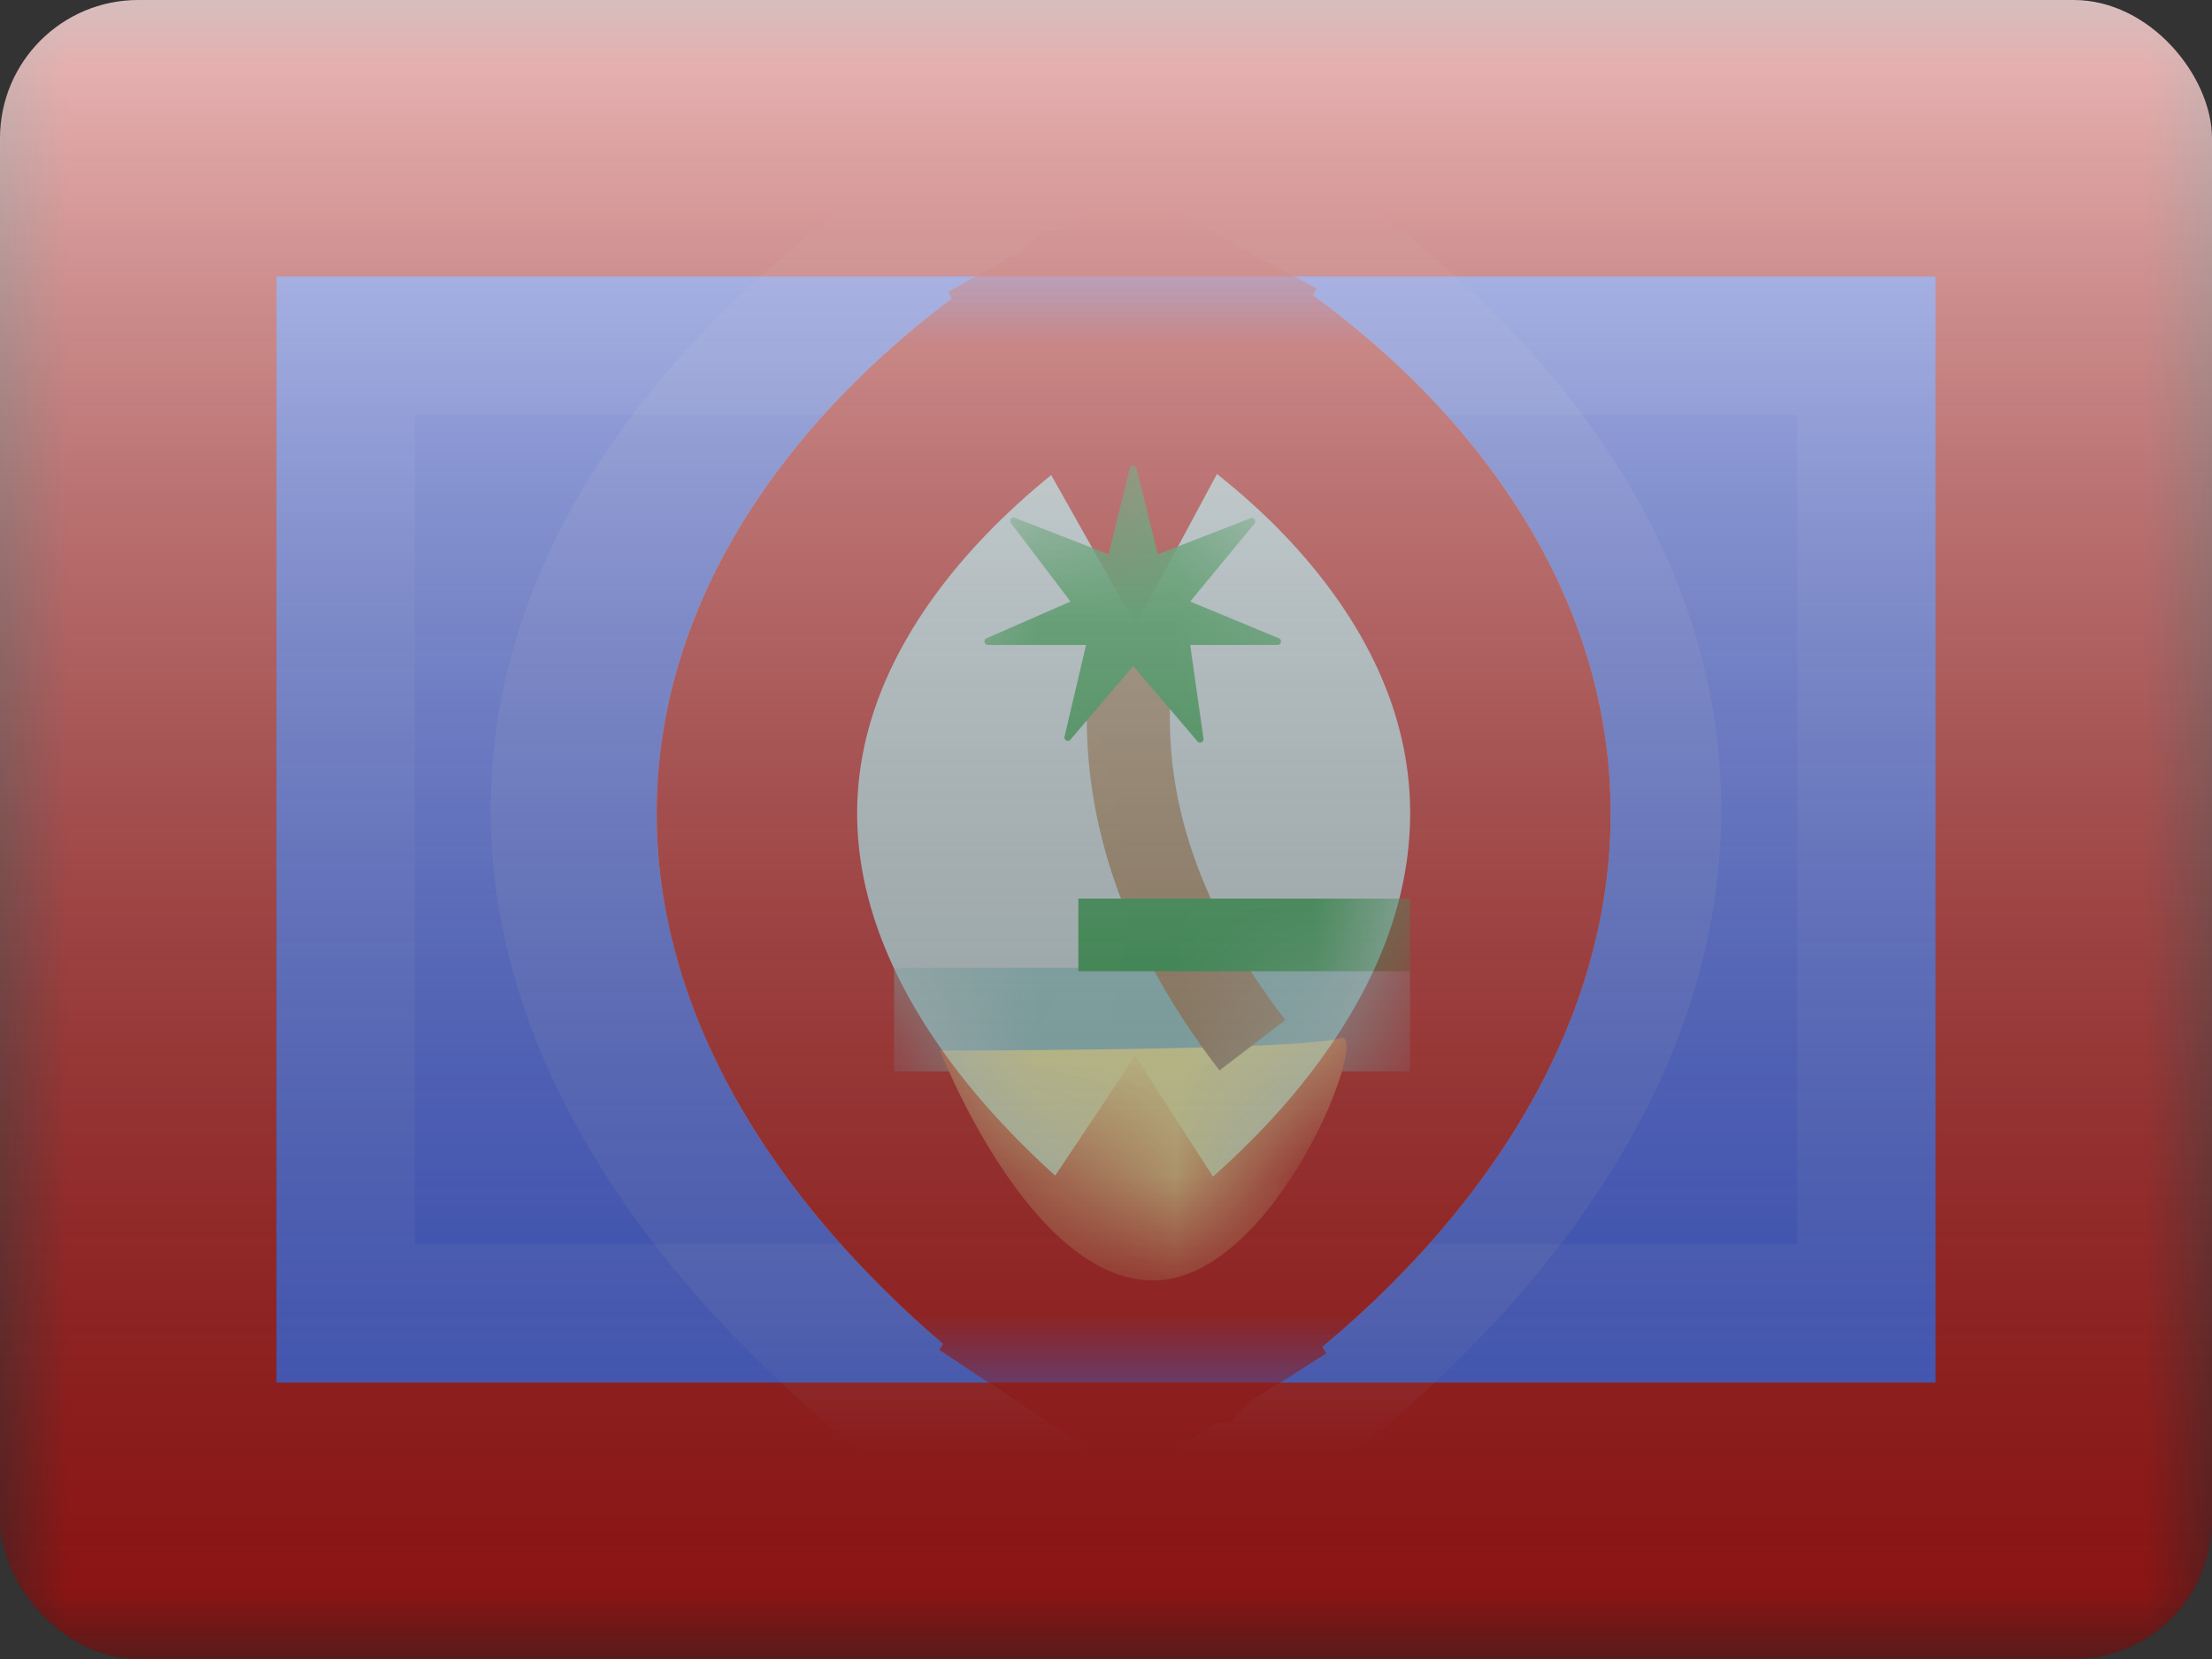 <svg fill="none" xmlns="http://www.w3.org/2000/svg" viewBox="0 0 16 12"><rect x="0" y="0" width="16" height="12" fill="#333333" stroke="none"/><g clip-path="url(#GU - Guam__a)"><mask id="GU - Guam__b" style="mask-type:alpha" maskUnits="userSpaceOnUse" x="0" y="0" width="16" height="12"><path fill="#fff" d="M0 0h16v12H0z"/></mask><g mask="url(#GU - Guam__b)"><path fill-rule="evenodd" clip-rule="evenodd" d="M0 0h16v12H0V0Z" fill="#C51918"/><path fill-rule="evenodd" clip-rule="evenodd" d="M2 2h12v8H2V2Z" fill="#4564F9"/><path d="M2.5 2.5h11v7h-11v-7Z" stroke="#CBDAFF" stroke-opacity=".1"/><mask id="GU - Guam__c" style="mask-type:alpha" maskUnits="userSpaceOnUse" x="2" y="2" width="12" height="8"><path fill-rule="evenodd" clip-rule="evenodd" d="M2 2h12v8H2V2Z" fill="#fff"/><path d="M2.5 2.5h11v7h-11v-7Z" stroke="#fff"/></mask><g mask="url(#GU - Guam__c)"><path fill-rule="evenodd" clip-rule="evenodd" d="M8 2s3 1.448 3 3.859C11 8.269 8 10 8 10S5 8.202 5 5.859C5 3.515 8 2 8 2Z" fill="#CCE0E5"/><path d="m8 2 .315-.653-.322-.156-.32.162L8 2Zm0 0 .316-.653.001.001.004.002.01.005.032.016a7.63 7.63 0 0 1 .486.276 8.26 8.26 0 0 1 1.131.835c.807.713 1.745 1.86 1.745 3.377 0 1.503-.925 2.716-1.718 3.493A9.422 9.422 0 0 1 8.408 10.6l-.031.018-.01.006-.003.002h-.001L8 10m0-8-.327-.647H7.67l-.003.003-.01.005-.032.016a8.018 8.018 0 0 0-.484.284 8.79 8.79 0 0 0-1.126.85c-.799.715-1.741 1.862-1.741 3.348 0 1.471.928 2.686 1.715 3.464a9.886 9.886 0 0 0 1.592 1.27l.031.02.01.006.002.002h.001L8 10m0 0 .362.628-.37.213-.365-.22L8 10Z" stroke="#C1C9F1" stroke-opacity=".148" stroke-width="1.45"/><path d="m8.2 3.018.343-.638-.351-.189-.348.196.356.631Zm0 0 .344-.638h.001l.003.002.008.005.024.013.08.047a5.85 5.85 0 0 1 1.05.816c.56.554 1.215 1.446 1.215 2.62 0 1.164-.643 2.103-1.19 2.7a6.71 6.71 0 0 1-1.108.963l-.023.015-.008.005-.002.002h-.001l-.393-.61m0-5.94-.356-.631h-.002l-.002.002-.008.005-.024.013-.078.048a6.135 6.135 0 0 0-1.042.83c-.555.554-1.213 1.446-1.213 2.599 0 1.14.646 2.08 1.188 2.677a7.044 7.044 0 0 0 1.1.977l.023.016.007.005.003.002h.001L8.2 8.96m0 0 .392.61-.4.256-.394-.263.402-.603Z" fill="#CCE0E5"/><path d="m8.2 3.018.343-.638-.351-.189-.348.196.356.631Zm0 0 .344-.638h.001l.003.002.008.005.024.013.08.047a5.85 5.85 0 0 1 1.05.816c.56.554 1.215 1.446 1.215 2.62 0 1.164-.643 2.103-1.19 2.7a6.71 6.71 0 0 1-1.108.963l-.023.015-.008.005-.002.002h-.001l-.393-.61m0-5.94-.356-.631h-.002l-.002.002-.008.005-.024.013-.078.048a6.135 6.135 0 0 0-1.042.83c-.555.554-1.213 1.446-1.213 2.599 0 1.14.646 2.08 1.188 2.677a7.044 7.044 0 0 0 1.1.977l.023.016.007.005.003.002h.001L8.2 8.96m0 0 .392.61-.4.256-.394-.263.402-.603Z" stroke="#C1C9F1" stroke-opacity=".748" stroke-width="1.45"/><path d="m8.2 3.018.343-.638-.351-.189-.348.196.356.631Zm0 0 .344-.638h.001l.003.002.008.005.024.013.08.047a5.85 5.85 0 0 1 1.05.816c.56.554 1.215 1.446 1.215 2.62 0 1.164-.643 2.103-1.19 2.7a6.71 6.71 0 0 1-1.108.963l-.023.015-.008.005-.002.002h-.001l-.393-.61m0-5.94-.356-.631h-.002l-.002.002-.008.005-.024.013-.078.048a6.135 6.135 0 0 0-1.042.83c-.555.554-1.213 1.446-1.213 2.599 0 1.14.646 2.08 1.188 2.677a7.044 7.044 0 0 0 1.1.977l.023.016.007.005.003.002h.001L8.2 8.96m0 0 .392.61-.4.256-.394-.263.402-.603Z" stroke="#C51918" stroke-width="1.45"/><mask id="GU - Guam__d" style="mask-type:alpha" maskUnits="userSpaceOnUse" x="6" y="3" width="5" height="6"><path d="M8.666 7.603a5.37 5.37 0 0 1-.46.441 5.516 5.516 0 0 1-.469-.457c-.458-.505-.812-1.104-.812-1.703 0-.587.342-1.128.787-1.572.173-.173.348-.316.494-.426.145.105.316.243.485.41.438.432.784.973.784 1.588 0 .627-.357 1.226-.81 1.719Z" fill="#fff"/><path d="M8.666 7.603a5.37 5.37 0 0 1-.46.441 5.516 5.516 0 0 1-.469-.457c-.458-.505-.812-1.104-.812-1.703 0-.587.342-1.128.787-1.572.173-.173.348-.316.494-.426.145.105.316.243.485.41.438.432.784.973.784 1.588 0 .627-.357 1.226-.81 1.719Z" stroke="#fff" stroke-width="1.45"/></mask><g mask="url(#GU - Guam__d)"><path fill="#91CBCB" d="M6.467 7H10.2v.75H6.467z"/><path fill-rule="evenodd" clip-rule="evenodd" d="M6.8 7.599s2.648 0 2.891-.09c.243-.092-.457 1.753-1.351 1.753C7.446 9.262 6.8 7.6 6.8 7.6Z" fill="#FDF9A1"/><path d="m9.297 7.378-.476.365c-.75-.973-1.064-1.981-.93-3.01l.596.078c-.113.862.153 1.713.81 2.567Z" fill="#A68861"/><path fill-rule="evenodd" clip-rule="evenodd" d="m8.197 4.818-.454.532c-.017.02-.05.004-.043-.022l.156-.663h-.71c-.027 0-.035-.037-.01-.048l.607-.266-.43-.567c-.016-.02.005-.048.028-.038l.677.263.154-.621c.007-.026.043-.026.049 0l.154.621.67-.26c.025-.01.045.019.029.038l-.465.564.642.266c.025.01.017.048-.01.048h-.632l.096.678c.004.025-.027.039-.043.02l-.465-.545ZM7.8 6.5h2.4v.525H7.8V6.5Z" fill="#239E46"/></g></g></g><path fill="url(#GU - Guam__e)" style="mix-blend-mode:overlay" d="M0 0h16v12H0z"/></g><defs><linearGradient id="GU - Guam__e" x1="8" y1="0" x2="8" y2="12" gradientUnits="userSpaceOnUse"><stop stop-color="#fff" stop-opacity=".7"/><stop offset="1" stop-opacity=".3"/></linearGradient><clipPath id="GU - Guam__a"><rect width="16" height="12" rx="1" fill="#fff"/></clipPath></defs></svg>
